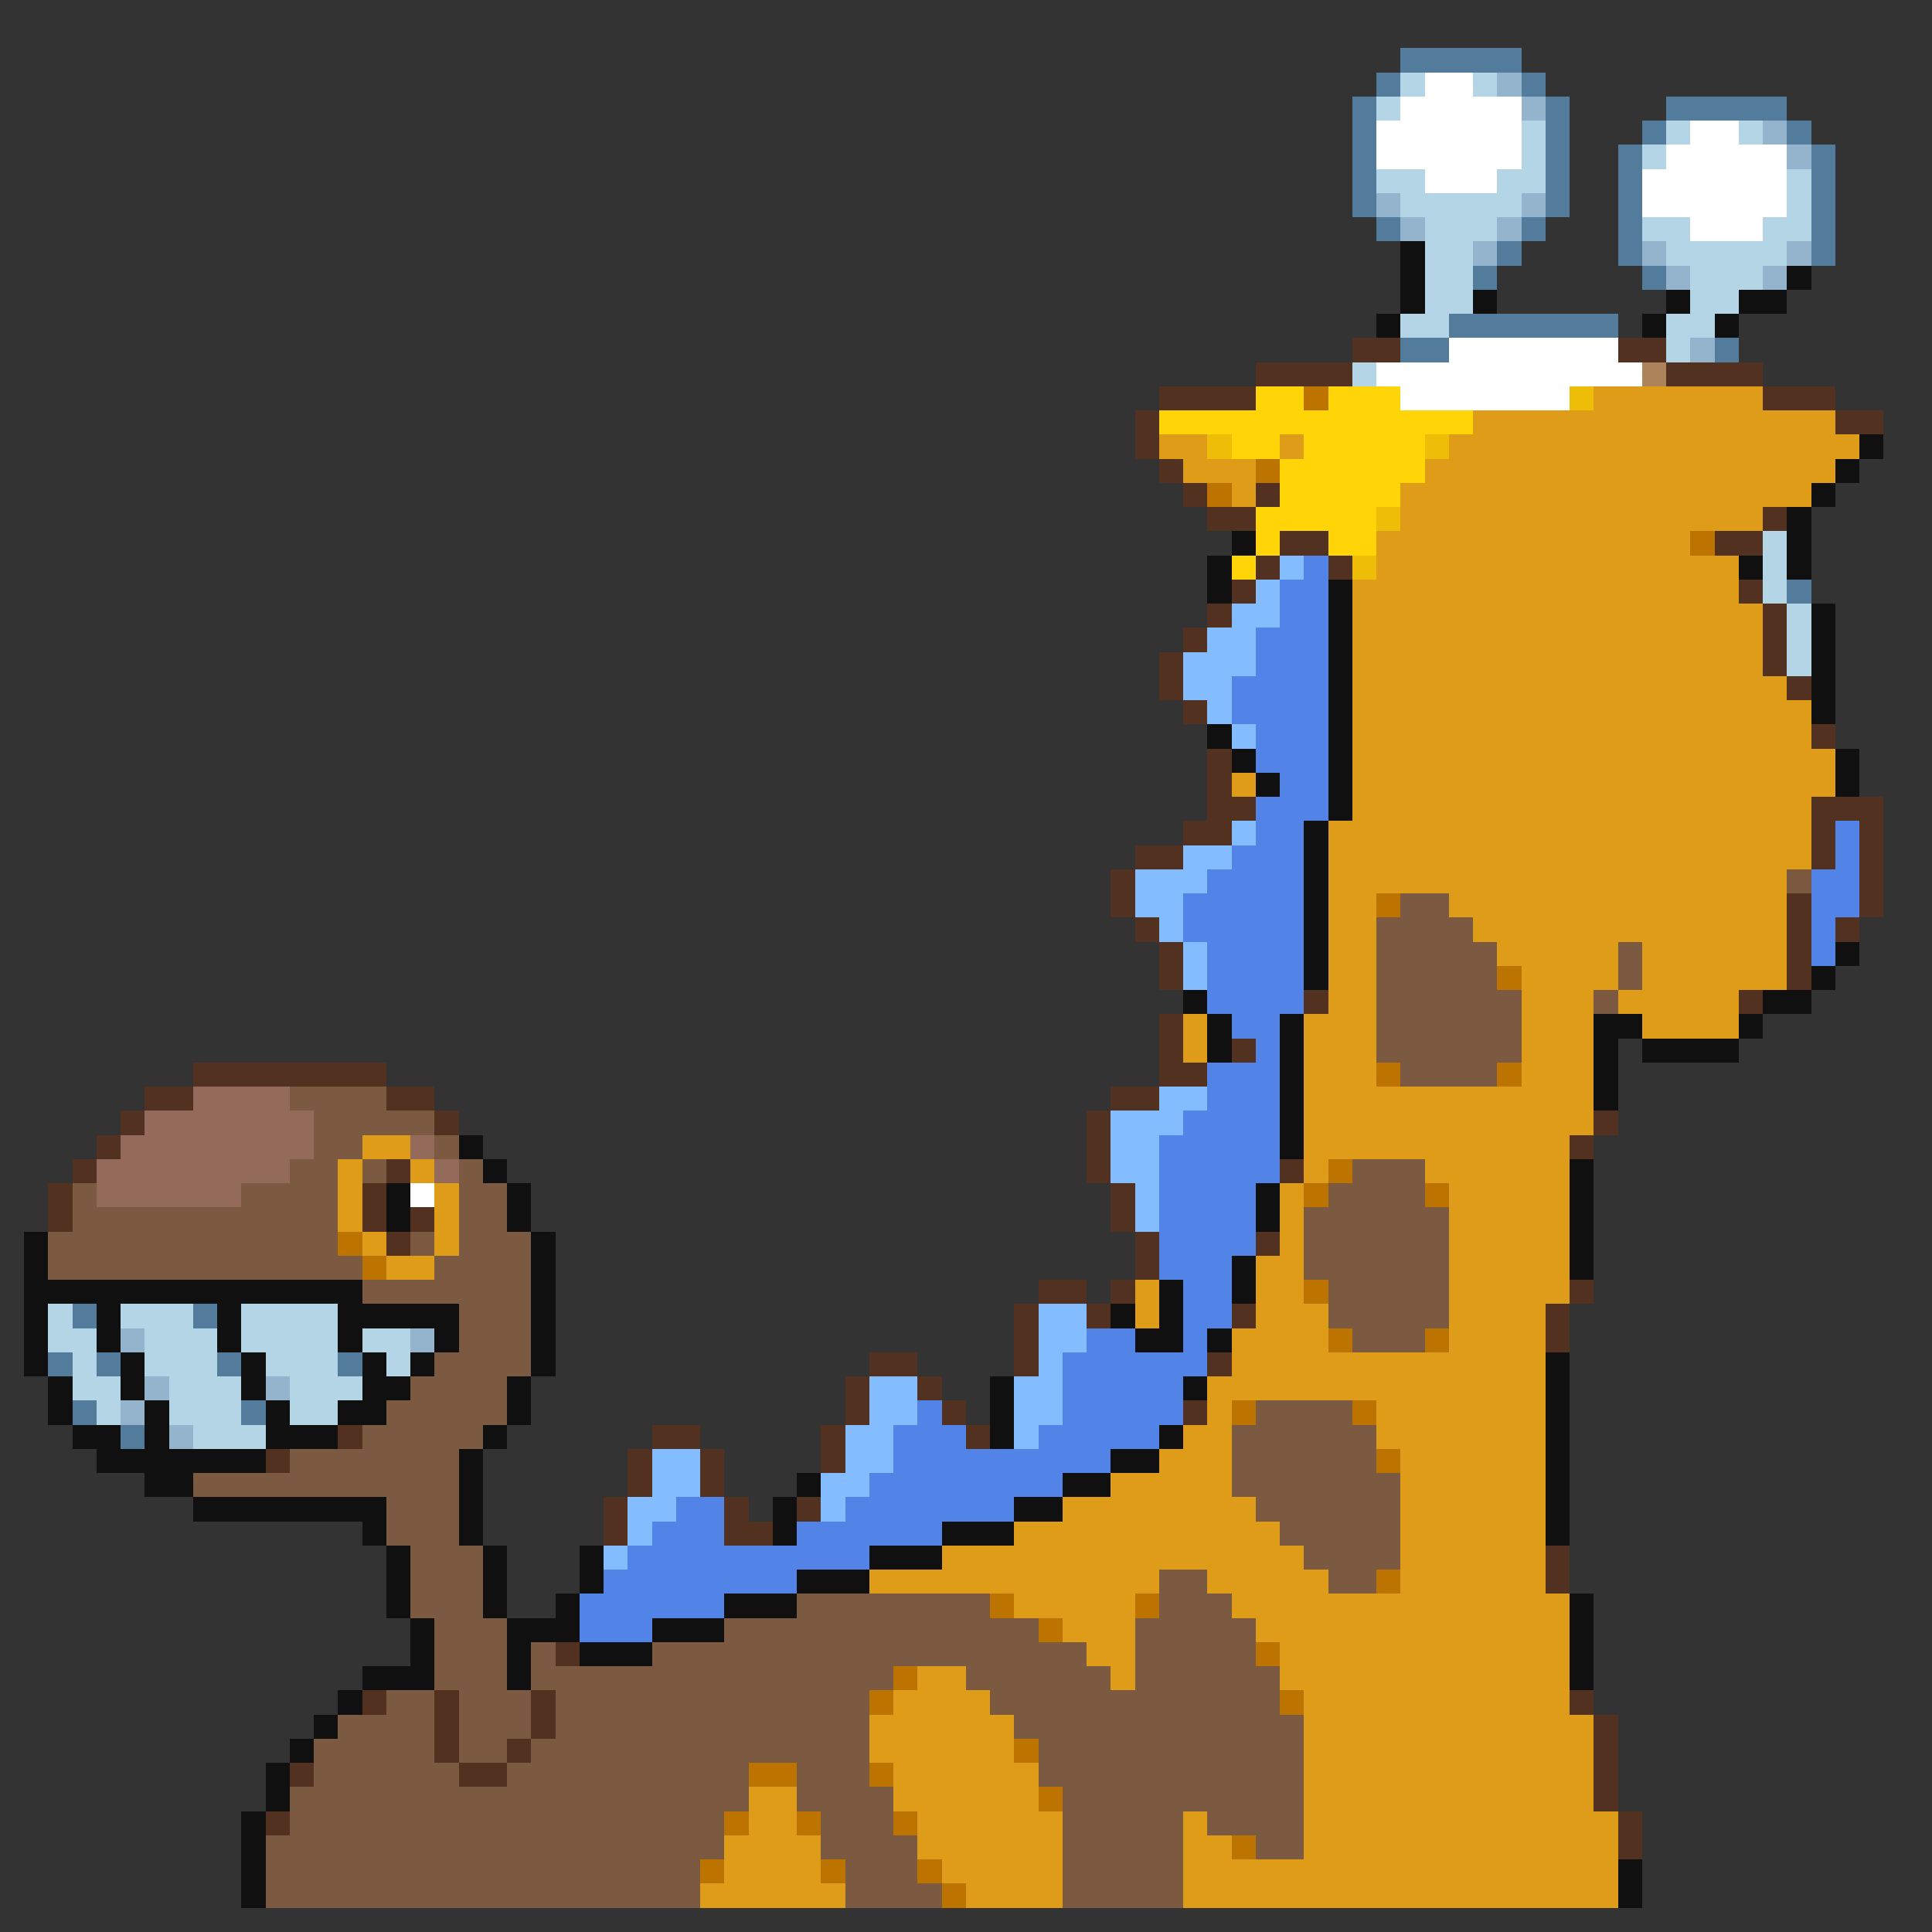 <svg xmlns="http://www.w3.org/2000/svg" viewBox="0 -0.5 80 80" shape-rendering="crispEdges">
<rect x="0" y="-0.5" width="80" height="80" fill="#333333" stroke="none"/>
<path stroke="#527b9c" d="M58 2h5M57 3h1M63 3h1M56 4h1M64 4h1M69 4h5M56 5h1M64 5h1M68 5h1M74 5h1M56 6h1M64 6h1M67 6h1M75 6h1M56 7h1M64 7h1M67 7h1M75 7h1M56 8h1M64 8h1M67 8h1M75 8h1M57 9h1M63 9h1M67 9h1M75 9h1M62 10h1M67 10h1M75 10h1M61 11h1M68 11h1M60 13h7M58 14h2M71 14h1M74 24h1M3 54h1M8 54h1M2 56h1M4 56h1M9 56h1M14 56h1M3 58h1M10 58h1M5 59h1" />
<path stroke="#b4d5e6" d="M58 3h1M61 3h1M57 4h1M63 5h1M69 5h1M72 5h1M63 6h1M68 6h1M57 7h2M62 7h2M74 7h1M58 8h5M74 8h1M59 9h3M68 9h2M73 9h2M59 10h2M69 10h5M59 11h2M70 11h3M59 12h2M70 12h2M58 13h2M69 13h2M69 14h1M56 15h1M73 22h1M73 23h1M73 24h1M74 25h1M74 26h1M74 27h1M2 54h1M5 54h3M10 54h4M2 55h2M6 55h3M10 55h4M15 55h2M3 56h1M6 56h3M11 56h3M16 56h1M3 57h2M7 57h3M12 57h3M4 58h1M7 58h3M12 58h2M8 59h3" />
<path stroke="#ffffff" d="M59 3h2M58 4h5M57 5h6M70 5h2M57 6h6M69 6h5M59 7h3M68 7h6M68 8h6M70 9h3M60 14h7M57 15h11M58 16h7M17 49h1" />
<path stroke="#94b4cd" d="M62 3h1M63 4h1M73 5h1M74 6h1M57 8h1M63 8h1M58 9h1M62 9h1M61 10h1M68 10h1M74 10h1M69 11h1M73 11h1M70 14h1M5 55h1M17 55h1M6 57h1M11 57h1M5 58h1M7 59h1" />
<path stroke="#101010" d="M58 10h1M58 11h1M74 11h1M58 12h1M61 12h1M69 12h1M72 12h2M57 13h1M68 13h1M71 13h1M77 18h1M76 19h1M75 20h1M74 21h1M51 22h1M74 22h1M50 23h1M72 23h1M74 23h1M50 24h1M55 24h1M55 25h1M75 25h1M55 26h1M75 26h1M55 27h1M75 27h1M55 28h1M75 28h1M55 29h1M75 29h1M50 30h1M55 30h1M51 31h1M55 31h1M76 31h1M52 32h1M55 32h1M76 32h1M55 33h1M54 34h1M54 35h1M54 36h1M54 37h1M54 38h1M54 39h1M76 39h1M54 40h1M75 40h1M49 41h1M73 41h2M50 42h1M53 42h1M66 42h2M72 42h1M50 43h1M53 43h1M66 43h1M68 43h4M53 44h1M66 44h1M53 45h1M66 45h1M53 46h1M19 47h1M53 47h1M20 48h1M65 48h1M16 49h1M21 49h1M52 49h1M65 49h1M16 50h1M21 50h1M52 50h1M65 50h1M1 51h1M22 51h1M65 51h1M1 52h1M22 52h1M51 52h1M65 52h1M1 53h14M22 53h1M48 53h1M51 53h1M1 54h1M4 54h1M9 54h1M14 54h5M22 54h1M46 54h1M48 54h1M1 55h1M4 55h1M9 55h1M14 55h1M18 55h1M22 55h1M47 55h2M50 55h1M1 56h1M5 56h1M10 56h1M15 56h1M17 56h1M22 56h1M64 56h1M2 57h1M5 57h1M10 57h1M15 57h2M21 57h1M41 57h1M49 57h1M64 57h1M2 58h1M6 58h1M11 58h1M14 58h2M21 58h1M41 58h1M64 58h1M3 59h2M6 59h1M11 59h3M20 59h1M41 59h1M48 59h1M64 59h1M4 60h7M19 60h1M46 60h2M64 60h1M6 61h2M19 61h1M33 61h1M44 61h2M64 61h1M8 62h8M19 62h1M32 62h1M42 62h2M64 62h1M15 63h1M19 63h1M32 63h1M39 63h3M64 63h1M16 64h1M20 64h1M24 64h1M36 64h3M16 65h1M20 65h1M24 65h1M33 65h3M16 66h1M20 66h1M23 66h1M30 66h3M65 66h1M17 67h1M21 67h3M27 67h3M65 67h1M17 68h1M21 68h1M24 68h3M65 68h1M15 69h3M21 69h1M65 69h1M14 70h1M13 71h1M12 72h1M11 73h1M11 74h1M10 75h1M10 76h1M10 77h1M67 77h1M10 78h1M67 78h1" />
<path stroke="#523120" d="M56 14h2M67 14h2M52 15h4M69 15h4M48 16h4M73 16h3M47 17h1M76 17h2M47 18h1M48 19h1M49 20h1M52 20h1M50 21h2M73 21h1M53 22h2M71 22h2M52 23h1M55 23h1M51 24h1M72 24h1M50 25h1M73 25h1M49 26h1M73 26h1M48 27h1M73 27h1M48 28h1M74 28h1M49 29h1M75 30h1M50 31h1M50 32h1M50 33h2M75 33h3M49 34h2M75 34h1M77 34h1M47 35h2M75 35h1M77 35h1M46 36h1M77 36h1M46 37h1M74 37h1M77 37h1M47 38h1M74 38h1M76 38h1M48 39h1M74 39h1M48 40h1M74 40h1M54 41h1M72 41h1M48 42h1M48 43h1M51 43h1M8 44h8M48 44h2M6 45h2M16 45h2M46 45h2M5 46h1M18 46h1M45 46h1M66 46h1M4 47h1M45 47h1M65 47h1M3 48h1M16 48h1M45 48h1M53 48h1M2 49h1M15 49h1M46 49h1M2 50h1M15 50h1M17 50h1M46 50h1M16 51h1M47 51h1M52 51h1M47 52h1M43 53h2M46 53h1M65 53h1M42 54h1M45 54h1M51 54h1M64 54h1M42 55h1M64 55h1M36 56h2M42 56h1M50 56h1M35 57h1M38 57h1M35 58h1M39 58h1M49 58h1M14 59h1M27 59h2M34 59h1M40 59h1M11 60h1M26 60h1M29 60h1M34 60h1M26 61h1M29 61h1M25 62h1M30 62h1M33 62h1M25 63h1M30 63h2M64 64h1M64 65h1M23 68h1M15 70h1M18 70h1M22 70h1M65 70h1M18 71h1M22 71h1M66 71h1M18 72h1M21 72h1M66 72h1M12 73h1M19 73h2M66 73h1M66 74h1M11 75h1M67 75h1M67 76h1" />
<path stroke="#ac835a" d="M68 15h1" />
<path stroke="#ffd508" d="M52 16h2M55 16h3M48 17h13M51 18h2M54 18h5M53 19h6M53 20h5M52 21h5M52 22h1M55 22h2M51 23h1" />
<path stroke="#bd7300" d="M54 16h1M52 19h1M50 20h1M70 22h1M57 37h1M62 40h1M57 44h1M62 44h1M55 48h1M54 49h1M59 49h1M14 51h1M15 52h1M54 53h1M55 55h1M59 55h1M51 58h1M56 58h1M57 60h1M57 65h1M41 66h1M47 66h1M43 67h1M52 68h1M37 69h1M36 70h1M53 70h1M42 72h1M31 73h2M36 73h1M43 74h1M30 75h1M33 75h1M37 75h1M51 76h1M29 77h1M34 77h1M38 77h1M39 78h1" />
<path stroke="#eebd08" d="M65 16h1M50 18h1M59 18h1M57 21h1M56 23h1" />
<path stroke="#de9c18" d="M66 16h7M61 17h15M48 18h2M53 18h1M60 18h17M49 19h3M59 19h17M51 20h1M58 20h17M58 21h15M57 22h13M57 23h15M56 24h16M56 25h17M56 26h17M56 27h17M56 28h18M56 29h19M56 30h19M56 31h20M51 32h1M56 32h20M56 33h19M55 34h20M55 35h20M55 36h19M55 37h2M60 37h14M55 38h2M61 38h13M55 39h2M62 39h5M68 39h6M55 40h2M63 40h4M68 40h6M55 41h2M63 41h3M67 41h5M49 42h1M54 42h3M63 42h3M68 42h4M49 43h1M54 43h3M63 43h3M54 44h3M63 44h3M54 45h12M54 46h12M15 47h2M54 47h11M14 48h1M17 48h1M54 48h1M59 48h6M14 49h1M18 49h1M53 49h1M60 49h5M14 50h1M18 50h1M53 50h1M60 50h5M15 51h1M18 51h1M53 51h1M60 51h5M16 52h2M52 52h2M60 52h5M47 53h1M52 53h2M60 53h5M47 54h1M52 54h3M60 54h4M51 55h4M60 55h4M51 56h13M50 57h14M50 58h1M57 58h7M49 59h2M57 59h7M48 60h3M58 60h6M46 61h5M58 61h6M44 62h8M58 62h6M42 63h11M58 63h6M39 64h15M58 64h6M36 65h12M50 65h5M58 65h6M42 66h5M51 66h14M44 67h3M52 67h13M45 68h2M53 68h12M38 69h2M46 69h1M53 69h12M37 70h4M54 70h11M36 71h6M54 71h12M36 72h6M54 72h12M37 73h6M54 73h12M31 74h2M37 74h6M54 74h12M31 75h2M38 75h6M49 75h1M54 75h13M30 76h4M38 76h6M49 76h2M54 76h13M30 77h4M39 77h5M49 77h18M29 78h6M40 78h4M49 78h18" />
<path stroke="#83bdff" d="M53 23h1M52 24h1M51 25h2M50 26h2M49 27h3M49 28h2M50 29h1M51 30h1M51 34h1M49 35h2M47 36h3M47 37h2M48 38h1M49 39h1M49 40h1M48 45h2M46 46h3M46 47h2M46 48h2M47 49h1M47 50h1M43 54h2M43 55h2M43 56h1M36 57h2M42 57h2M36 58h2M42 58h2M35 59h2M42 59h1M27 60h2M35 60h2M27 61h2M34 61h2M26 62h2M34 62h1M26 63h1M25 64h1" />
<path stroke="#5283e6" d="M54 23h1M53 24h2M53 25h2M52 26h3M52 27h3M51 28h4M51 29h4M52 30h3M52 31h3M53 32h2M52 33h3M52 34h2M76 34h1M51 35h3M76 35h1M50 36h4M75 36h2M49 37h5M75 37h2M49 38h5M75 38h1M50 39h4M75 39h1M50 40h4M50 41h4M51 42h2M52 43h1M50 44h3M50 45h3M49 46h4M48 47h5M48 48h5M48 49h4M48 50h4M48 51h4M48 52h3M49 53h2M49 54h2M45 55h2M49 55h1M44 56h6M44 57h5M38 58h1M44 58h5M37 59h3M43 59h5M37 60h9M36 61h8M28 62h2M35 62h7M27 63h3M33 63h6M26 64h10M25 65h8M24 66h6M24 67h3" />
<path stroke="#7b5a41" d="M74 36h1M58 37h2M57 38h4M57 39h5M67 39h1M57 40h5M67 40h1M57 41h6M66 41h1M57 42h6M57 43h6M58 44h4M12 45h4M13 46h5M13 47h2M18 47h1M12 48h2M15 48h1M19 48h1M56 48h3M3 49h1M10 49h4M19 49h2M55 49h4M3 50h11M19 50h2M54 50h6M2 51h12M17 51h1M19 51h3M54 51h6M2 52h13M18 52h4M54 52h6M15 53h7M55 53h5M19 54h3M55 54h5M19 55h3M56 55h3M18 56h4M17 57h4M16 58h5M52 58h4M15 59h5M51 59h6M12 60h7M51 60h6M8 61h11M51 61h7M16 62h3M52 62h6M16 63h3M53 63h5M17 64h3M54 64h4M17 65h3M48 65h2M55 65h2M17 66h3M33 66h8M48 66h3M18 67h3M30 67h13M47 67h5M18 68h3M22 68h1M27 68h18M47 68h5M18 69h3M22 69h15M40 69h6M47 69h6M16 70h2M19 70h3M23 70h13M41 70h12M14 71h4M19 71h3M23 71h13M42 71h12M13 72h5M19 72h2M22 72h14M43 72h11M13 73h6M21 73h10M33 73h3M43 73h11M12 74h19M33 74h4M44 74h10M12 75h18M34 75h3M44 75h5M50 75h4M11 76h19M34 76h4M44 76h5M52 76h2M11 77h18M35 77h3M44 77h5M11 78h18M35 78h4M44 78h5" />
<path stroke="#946a5a" d="M8 45h4M6 46h7M5 47h8M17 47h1M4 48h8M18 48h1M4 49h6" />
</svg>